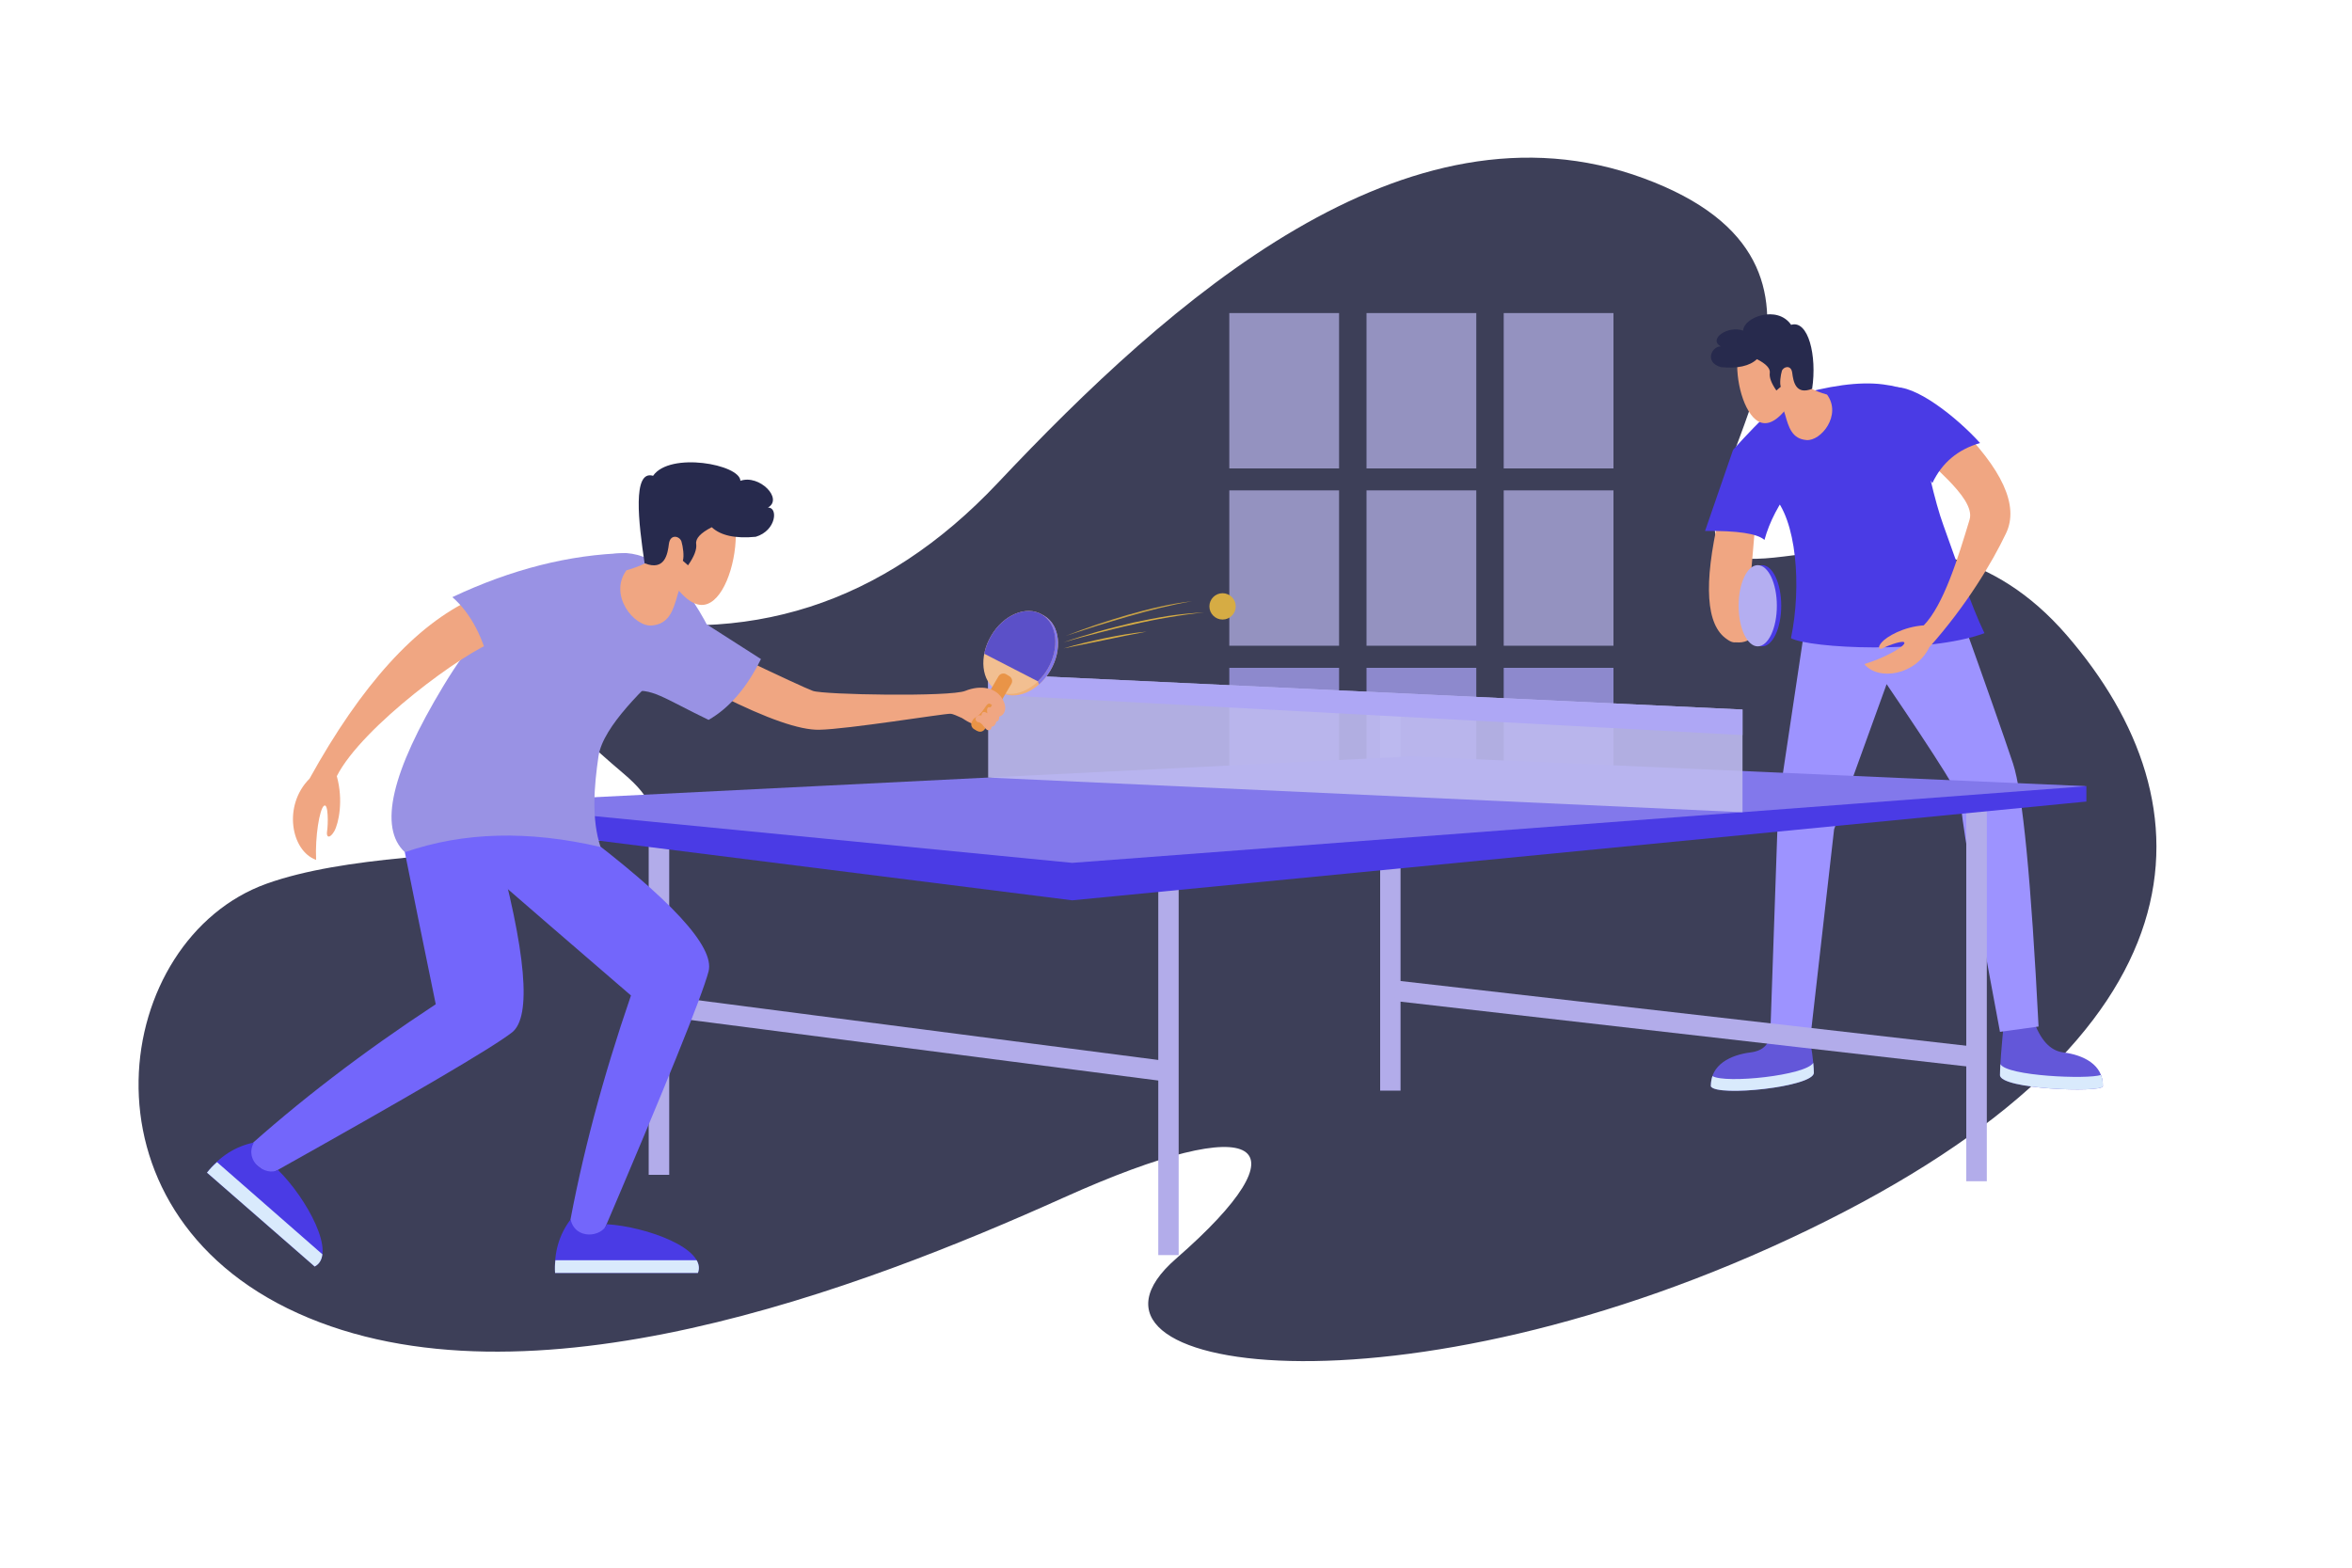 <svg version="1.2" xmlns="http://www.w3.org/2000/svg" viewBox="0 0 1500 1000" width="1500" height="1000">
	<title>noHistory-svg</title>
	<style>
		.s0 { fill: #3d3f58 } 
		.s1 { fill: #b9b5ed } 
		.s2 { fill: #afa8ff } 
		.s3 { fill: #6357d9 } 
		.s4 { fill: #d9eafc } 
		.s5 { fill: #f0a682 } 
		.s6 { fill: #4a3be5 } 
		.s7 { fill: #b4aef1 } 
		.s8 { fill: #9d93ff } 
		.s9 { fill: #272a4d } 
		.s10 { fill: #b2acea } 
		.s11 { fill: #8278eb } 
		.s12 { opacity: .9;fill: #bebaf0 } 
		.s13 { fill: #aea7f5 } 
		.s14 { fill: #efb078 } 
		.s15 { fill: #f2bf91 } 
		.s16 { fill: #5b50c8 } 
		.s17 { fill: #e99447 } 
		.s18 { fill: #7366fb } 
		.s19 { fill: #9992e4 } 
		.s20 { fill: #d6ac44 } 
	</style>
	<g id="OBJECTS">
		<g id="&lt;Group&gt;">
			<g id="&lt;Group&gt;">
				<path id="&lt;Path&gt;" class="s0" d="m375.5 391.9q151.4 32.3 260.9-83.9c109.6-116.3 259.9-250.3 411.8-194.3 151.8 56 36.1 179.3 45.9 227.7 9.9 48.3 129.9-45 223.9 63.7 94 108.6 93.6 254.5-165.2 379.6-258.8 125-486.8 91.4-402.8 18.2 84-73.2 56.3-96.6-71.8-38.9-128.2 57.7-342.2 139.7-488.2 73.7-146-66-118.3-238.7-20-274 98.3-35.2 305.9-4.1 227.5-70.4-78.3-66.3-115.1-123.6-22-101.4z"/>
			</g>
			<g id="&lt;Group&gt;">
				<g id="&lt;Group&gt;" style="opacity: .7">
					<path id="&lt;Path&gt;" class="s1" d="m854 298.8h-70v-99.1h70z"/>
					<path id="&lt;Path&gt;" class="s1" d="m941.5 298.8h-70v-99.1h70z"/>
					<path id="&lt;Path&gt;" class="s1" d="m1029 298.8h-70v-99.1h70z"/>
				</g>
				<g id="&lt;Group&gt;" style="opacity: .7">
					<path id="&lt;Path&gt;" class="s1" d="m854 411.9h-70v-99.1h70z"/>
					<path id="&lt;Path&gt;" class="s1" d="m941.5 411.9h-70v-99.1h70z"/>
					<path id="&lt;Path&gt;" class="s1" d="m1029 411.9h-70v-99.1h70z"/>
				</g>
				<g id="&lt;Group&gt;" style="opacity: .7">
					<path id="&lt;Path&gt;" class="s2" d="m854 525.1h-70v-99.1h70z"/>
					<path id="&lt;Path&gt;" class="s2" d="m941.5 525.1h-70v-99.1h70z"/>
					<path id="&lt;Path&gt;" class="s2" d="m1029 525.1h-70v-99.1h70z"/>
				</g>
			</g>
			<g id="&lt;Group&gt;">
				<g id="&lt;Group&gt;">
					<g id="&lt;Group&gt;">
						<g id="&lt;Group&gt;">
							<path id="&lt;Path&gt;" class="s3" d="m1129.1 657.3q4.6-12.6 13.7-6.3 9.1 6.3 9.7 2.3 4.3 22 4.3 31c0 9-61.7 15.5-65.7 8.7-0.3-14 12.7-20.1 25.4-21.7q12.6-1.6 12.6-14z"/>
							<path id="&lt;Path&gt;" class="s4" d="m1156.4 678c0.2 2.4 0.4 4.6 0.4 6.3 0 9-61.7 15.5-65.7 8.7 0-2.5 0.4-4.6 1-6.6 8.4 5 59.5-0.4 64.3-8.4z"/>
						</g>
						<g id="&lt;Group&gt;">
							<path id="&lt;Path&gt;" class="s3" d="m1315.8 671.3c12.7 1.6 25.7 7.7 25.3 21.7-1.6 4.1-65.6 1.8-65.6-7.2q0-9 2.8-36.6-1 4 8.1-2.4 9.2-6.3 10.2 3.2 6.6 19.7 19.2 21.3z"/>
							<path id="&lt;Path&gt;" class="s4" d="m1339.9 685.7c0.9 2.2 1.3 4.6 1.2 7.3-1.6 4.1-65.6 1.8-65.6-7.2 0-1.7 0.1-4.2 0.3-7 4 7.6 55.5 9.8 64.1 6.9z"/>
						</g>
						<g id="&lt;Group&gt;">
							<g id="&lt;Group&gt;">
								<g id="&lt;Group&gt;">
									<path id="&lt;Path&gt;" class="s5" d="m1119.7 331.2q-2.7 32.6-4.4 49.2c-1.6 16.6-2.6 35.8-14 27.3q-19.9-13.4-5.1-77.7z"/>
									<path id="&lt;Path&gt;" class="s5" d="m1119.7 403.9q-4.6 6.7-12.6 5.8-2.5-15.6-3-25.1-0.5-9.5 11.2-7.2 9 19.7 4.4 26.5z"/>
								</g>
								<g id="&lt;Group&gt;">
									<ellipse id="&lt;Path&gt;" class="s6" cx="1123.8" cy="386.4" rx="12.2" ry="25.9"/>
									<ellipse id="&lt;Path&gt;" class="s7" cx="1121" cy="386.4" rx="12.2" ry="25.9"/>
								</g>
							</g>
							<path id="&lt;Path&gt;" class="s8" d="m1251 393.6q23.5 65.6 32.8 93.4 9.2 27.7 16.3 167.8l-24.6 3.4q-26.6-142-24.5-145.2 2.1-3.2-47.8-76.6l-33.5 92.6-14.7 129.2-25.9-0.9 5-144.3 16.4-109.4z"/>
							<path id="&lt;Path&gt;" class="s6" d="m1142.2 253.1q36.3-10.8 58.7-7.9 22.5 2.9 20.3 11.8 10.2 56.1 18.2 78c8 21.9 17.6 51.3 26.2 68.9-36.3 13.4-111 9.7-123.4 3.2 6.9-33.1 3.6-76.1-11.9-91.5q-15.4-15.4-25-28.7 28.6-31.6 36.9-33.8z"/>
							<path id="&lt;Path&gt;" class="s6" d="m1143.3 309.9q-13.2 17-18 34.5-7-6.1-37.9-5.7l17.9-51.8z"/>
							<path id="&lt;Path&gt;" class="s5" d="m1247.4 270q44.5 43.8 32 70.1c-8.9 18.8-25.7 46.7-49 72.8-8.7 17.9-32.6 21.6-41.4 10.7 11.8-3.5 24.6-10.4 25.5-13.2 0.9-2.8-10.1 1.2-13.1 2.8-3 1.7-4.4 0-1.3-3.5 3.1-3.6 13.8-9.9 26.8-10.8 12.6-13 21.8-42.8 29.2-67.4 4.5-14.9-31.1-38.4-31.2-44.7q-0.2-16.6 22.5-16.8z"/>
							<path id="&lt;Path&gt;" class="s6" d="m1208.5 276.6c-5-9.3-15.2-27-1.4-29.4 13.8-2.4 40.7 18.8 55.7 35.4q-21.2 6.1-30.4 25.5-18.9-22.1-23.9-31.5z"/>
							<g id="&lt;Group&gt;">
								<path id="&lt;Path&gt;" class="s5" d="m1152.1 280.7c-9.2-0.7-11.4-8.2-13.6-16.1q-2.2-7.9-10.6-14.2l17.1-14.3q0.9 2.5 4.4 7.3 3.6 4.8 15.8 8.3c9.6 13.1-3.9 29.8-13.1 29z"/>
								<path id="&lt;Path&gt;" class="s5" d="m1141.6 257.5q-11.4 16.4-20.4 11.2c-9-5.3-14.7-26.2-13-41.5 1.8-15.4 20.9-18.7 28.8-14.8 7.9 4 13.2 18.9 12.4 31q-0.8 12.1-7.8 14.1z"/>
								<path id="&lt;Path&gt;" class="s9" d="m1120.5 229.1q-7 6.6-23 5.1c-11-3.3-5.5-13.6 0-13.2-8.4-4.6 4.4-13.6 14.2-10.1 0.3-8.6 21.8-16.5 30.6-3.7 10.9-3.3 16.6 19.6 13.4 40.8-10.6 4.2-12-4.8-12.7-10.2-0.7-5.4-5.7-3.9-6.6-1.2-0.8 2.7-1.5 7.7-0.7 10.1q-2.8 2.4-2.8 2.4-4.8-6.9-4.2-11.2 0.6-4.3-8.2-8.8z"/>
							</g>
						</g>
					</g>
					<g id="&lt;Group&gt;">
						<g id="&lt;Group&gt;">
							<path id="&lt;Path&gt;" class="s10" d="m893.2 695.7h-13v-242.8h13z"/>
						</g>
						<g id="&lt;Group&gt;">
							<path id="&lt;Path&gt;" class="s10" d="m426.8 749.4h-13.1v-239.8h13.1z"/>
						</g>
						<g id="&lt;Group&gt;">
							<path id="&lt;Path&gt;" class="s10" d="m751.7 800.6h-13v-242.8h13z"/>
						</g>
						<g id="&lt;Group&gt;">
							<path id="&lt;Path&gt;" class="s10" d="m1267.1 753.5h-13.1v-243.9h13.1z"/>
						</g>
						<g id="&lt;Group&gt;">
							<path id="&lt;Path&gt;" class="s10" d="m744.4 690l-326.6-42.3 1.7-13 326.6 42.4z"/>
						</g>
						<g id="&lt;Group&gt;">
							<path id="&lt;Path&gt;" class="s10" d="m1259.8 680.9l-370.5-42.4 1.5-13 370.5 42.4z"/>
						</g>
						<g id="&lt;Group&gt;">
							<path id="&lt;Path&gt;" class="s6" d="m297.4 512.6l602.5-25.7 430.7 14.6v9.8l-646.8 63-386.4-48.7z"/>
							<path id="&lt;Path&gt;" class="s11" d="m899.9 482.5l430.7 19-646.8 48.9-386.4-37.8z"/>
							<path id="&lt;Path&gt;" class="s12" d="m630.2 496v-66.2l481.1 22.8v65.5z"/>
							<path id="&lt;Path&gt;" class="s13" d="m1111.3 468.9l-481.1-25.9v-13.2l481.1 22.8z"/>
						</g>
					</g>
					<g id="&lt;Group&gt;">
						<path id="&lt;Path&gt;" class="s5" d="m624.6 449.4q7.2 13.4 1.5 13.4-5.7 0.1-12.5-4.8z"/>
						<path id="&lt;Path&gt;" class="s14" d="m669.8 427.8c-7.8 13.3-22.3 19.5-32.2 13.6-10-5.8-11.7-21.4-3.8-34.8 7.9-13.4 22.3-19.5 32.3-13.7 9.9 5.9 11.6 21.5 3.7 34.9z"/>
						<path id="&lt;Path&gt;" class="s11" d="m669.8 427.8c-2 3.4-4.5 6.4-7.2 8.8l-1.6-4.9-30.8-16.8c0.8-2.8 2-5.6 3.6-8.3 7.9-13.4 22.3-19.5 32.3-13.7 9.9 5.9 11.6 21.5 3.7 34.9z"/>
						<path id="&lt;Path&gt;" class="s15" d="m668.1 426.8c-7.8 13.3-22.3 19.5-32.3 13.6-9.9-5.8-11.6-21.4-3.7-34.8 7.8-13.4 22.3-19.5 32.3-13.7 9.9 5.9 11.6 21.5 3.7 34.9z"/>
						<path id="&lt;Path&gt;" class="s16" d="m661.9 434.6l-34.2-17.6c0.8-3.8 2.2-7.7 4.4-11.4 7.8-13.4 22.3-19.5 32.3-13.7 9.9 5.9 11.6 21.5 3.7 34.9-1.7 3-3.9 5.6-6.2 7.8z"/>
						<path id="&lt;Path&gt;" class="s17" d="m623.2 466.3l-2-1.2c-1.7-1-2.3-3.2-1.3-4.9l16.9-28.8c1-1.7 3.2-2.3 4.9-1.3l2 1.2c1.7 1 2.3 3.2 1.3 4.9l-16.9 28.8c-1 1.7-3.2 2.3-4.9 1.2z"/>
						<g id="&lt;Group&gt;">
							<g id="&lt;Group&gt;">
								<g id="&lt;Group&gt;">
									<path id="&lt;Path&gt;" class="s18" d="m315.7 534.9q29.9 108.8 10.8 123.7-19.2 14.9-154.9 90.8l-17.8-13.7q54.2-49.2 124.1-95.1-11.2-54.5-21.5-105.8z"/>
									<path id="&lt;Path&gt;" class="s6" d="m177.3 746.3c18.2 17.9 38 53.9 23.4 61.6l-68.7-59.9q12.1-15.5 29.9-19.2c-6.4 12 7.6 21.7 15.4 17.5z"/>
									<path id="&lt;Path&gt;" class="s4" d="m205.6 800.1c-0.4 3.5-1.9 6.2-4.9 7.8l-68.7-59.9c2-2.5 4.2-4.8 6.4-6.7z"/>
								</g>
								<g id="&lt;Group&gt;">
									<path id="&lt;Path&gt;" class="s18" d="m367.7 528.3q90.2 67.8 84.2 91.3-6.1 23.5-71 175.3l-18.6-8.7q12.9-72.1 40.1-151.2-42.2-36.3-123.4-106.7z"/>
									<path id="&lt;Path&gt;" class="s6" d="m387 780.9c25.5 1.6 64 15.7 58.1 31.1h-91.1q-1.1-19.6 9.9-34.1c3 13.2 20 11.3 23.1 3z"/>
									<path id="&lt;Path&gt;" class="s4" d="m444.3 803.9c1.5 2.6 1.9 5.3 0.8 8.1h-91.1c-0.2-2.9-0.1-5.6 0.2-8.1z"/>
								</g>
							</g>
							<path id="&lt;Path&gt;" class="s19" d="m451.9 400.5q-7.5 6.4-23.9 22c-16.4 15.7-43.4 40.6-46.3 59.8-2.8 19.3-4.6 40.1 1.3 58q-68.8-16.1-124.8 3.3-25.3-23.5 24.6-106.1 49.8-82.6 116.7-84.7 28.9 2.1 52.4 47.7z"/>
							<g id="&lt;Group&gt;">
								<path id="&lt;Path&gt;" class="s5" d="m470 418.3q41.7 19.9 48.4 22.4c6.8 2.5 87.6 3.9 97.2 0 9.6-3.9 19.9-2.4 24.1 5.9 4.3 8.2-2.6 12-4.2 10.1-1.6-1.9-1.1-6.4-4-7.7-3-1.4-3.4 6.4-11.7 9.9-3.7 1.6-10-3.4-13.7-3.6-3.7-0.2-65.4 9.9-83.8 10.2q-18.5 0.3-62.2-21.6z"/>
								<path id="&lt;Path&gt;" class="s19" d="m450.6 398.2l34.7 22.2q-13.5 27.4-33.4 38.8c-28.9-13.9-36.7-21-50.2-17.8q7.5-17.8 48.9-43.2z"/>
							</g>
							<g id="&lt;Group&gt;">
								<path id="&lt;Path&gt;" class="s5" d="m399.5 363.8q15-4.3 19.3-10.2 4.2-5.8 5.3-8.9l20.8 17.5q-10.1 7.6-12.8 17.3c-2.7 9.6-5.3 18.6-16.5 19.5-11.2 0.9-27.6-19.4-16.1-35.2z"/>
								<path id="&lt;Path&gt;" class="s5" d="m418.8 353.6c-1-14.6 5.5-32.8 15.1-37.6 9.6-4.8 32.8-0.8 35 17.9 2.1 18.7-4.8 44-15.8 50.4q-10.9 6.5-24.8-13.6-8.6-2.4-9.5-17.1z"/>
								<path id="&lt;Path&gt;" class="s9" d="m444 347q0.7 5.2-5.2 13.6 0 0-3.3-2.9c0.9-3 0.1-9-0.9-12.3-1.1-3.4-7.1-5.1-8 1.5-0.8 6.5-2.6 17.5-15.5 12.4-3.9-25.9-7.9-59.8 5.4-55.8 10.7-15.5 55.4-7.3 55.7 3.2 12-4.3 27.6 11.5 17.5 17.1 6.6-0.5 5.6 14.6-7.7 18.6q-19.5 1.9-28.1-6.1-10.7 5.5-9.9 10.7z"/>
							</g>
							<g id="&lt;Group&gt;">
								<path id="&lt;Path&gt;" class="s5" d="m315.9 409c-19.2 6.4-85.1 54.5-101.1 86.1 4.3 15.4 1.2 30.1-1.6 35.1-2.9 5-5.3 4.1-4.6 0 0.7-4.1 0.9-18.3-2-16.2-2.8 2.1-5.7 19.6-5 34.5-16-5.7-21.3-34.7-4.2-51.8q49.6-89.7 104.1-114.8 33.6 20.7 14.4 27.1z"/>
								<path id="&lt;Path&gt;" class="s19" d="m288.5 380.9q56.6-26.7 111-28.1-23.8 34.1-35.9 45.9l-50.6 29.2q-6.7-31.4-24.5-47z"/>
							</g>
						</g>
						<path id="&lt;Path&gt;" class="s5" d="m637.2 456.4q0.3 3.7-1.7 3.8-1 3.4-3.1 3.3-0.1 2.3-2.2 2.3c-2.1-0.1-3.5-5.2-6.7-5.2-2.9-1.6-0.6-5.1 2.4-4.2 0.1-1.9 1.2-3.2 3.8-1.4-0.8-4.2 0.9-4.1 2.2-3.8-0.1-1.5 3.1-2.6 4-1q0.8 1.6 1.3 6.2z"/>
					</g>
				</g>
				<circle id="&lt;Path&gt;" class="s20" cx="779.7" cy="386.8" r="8.4"/>
				<g id="&lt;Group&gt;">
					<g id="&lt;Group&gt;" style="opacity: .9">
						<path id="&lt;Path&gt;" class="s20" d="m679.7 405.6q9.8-3.8 19.7-7.2c6.6-2.2 13.2-4.2 19.9-6.2 6.7-1.9 13.5-3.7 20.3-5.2 6.8-1.5 13.7-2.7 20.6-3.5-6.9 1.2-13.7 2.7-20.4 4.3q-10.2 2.5-20.2 5.4c-6.7 1.9-13.3 4-20 6-6.6 2.1-13.2 4.2-19.9 6.4z"/>
					</g>
					<path id="&lt;Path&gt;" class="s20" d="m678.3 409.7c7.2-2.5 14.6-4.7 21.9-6.8 7.4-2.1 14.9-3.9 22.3-5.7 7.5-1.6 15-3.1 22.6-4.3 7.6-1.1 15.2-1.9 22.9-2.2-7.7 0.7-15.2 1.8-22.8 3.1q-11.3 1.9-22.4 4.5c-7.5 1.6-14.9 3.5-22.3 5.4q-11.1 2.8-22.2 6z"/>
					<path id="&lt;Path&gt;" class="s20" d="m678.3 413.6c8.6-2.6 17.4-4.6 26.3-6.5 8.8-1.8 17.7-3.4 26.7-4.2-8.9 1.7-17.7 3.4-26.5 5.3z"/>
				</g>
			</g>
		</g>
	</g>
</svg>